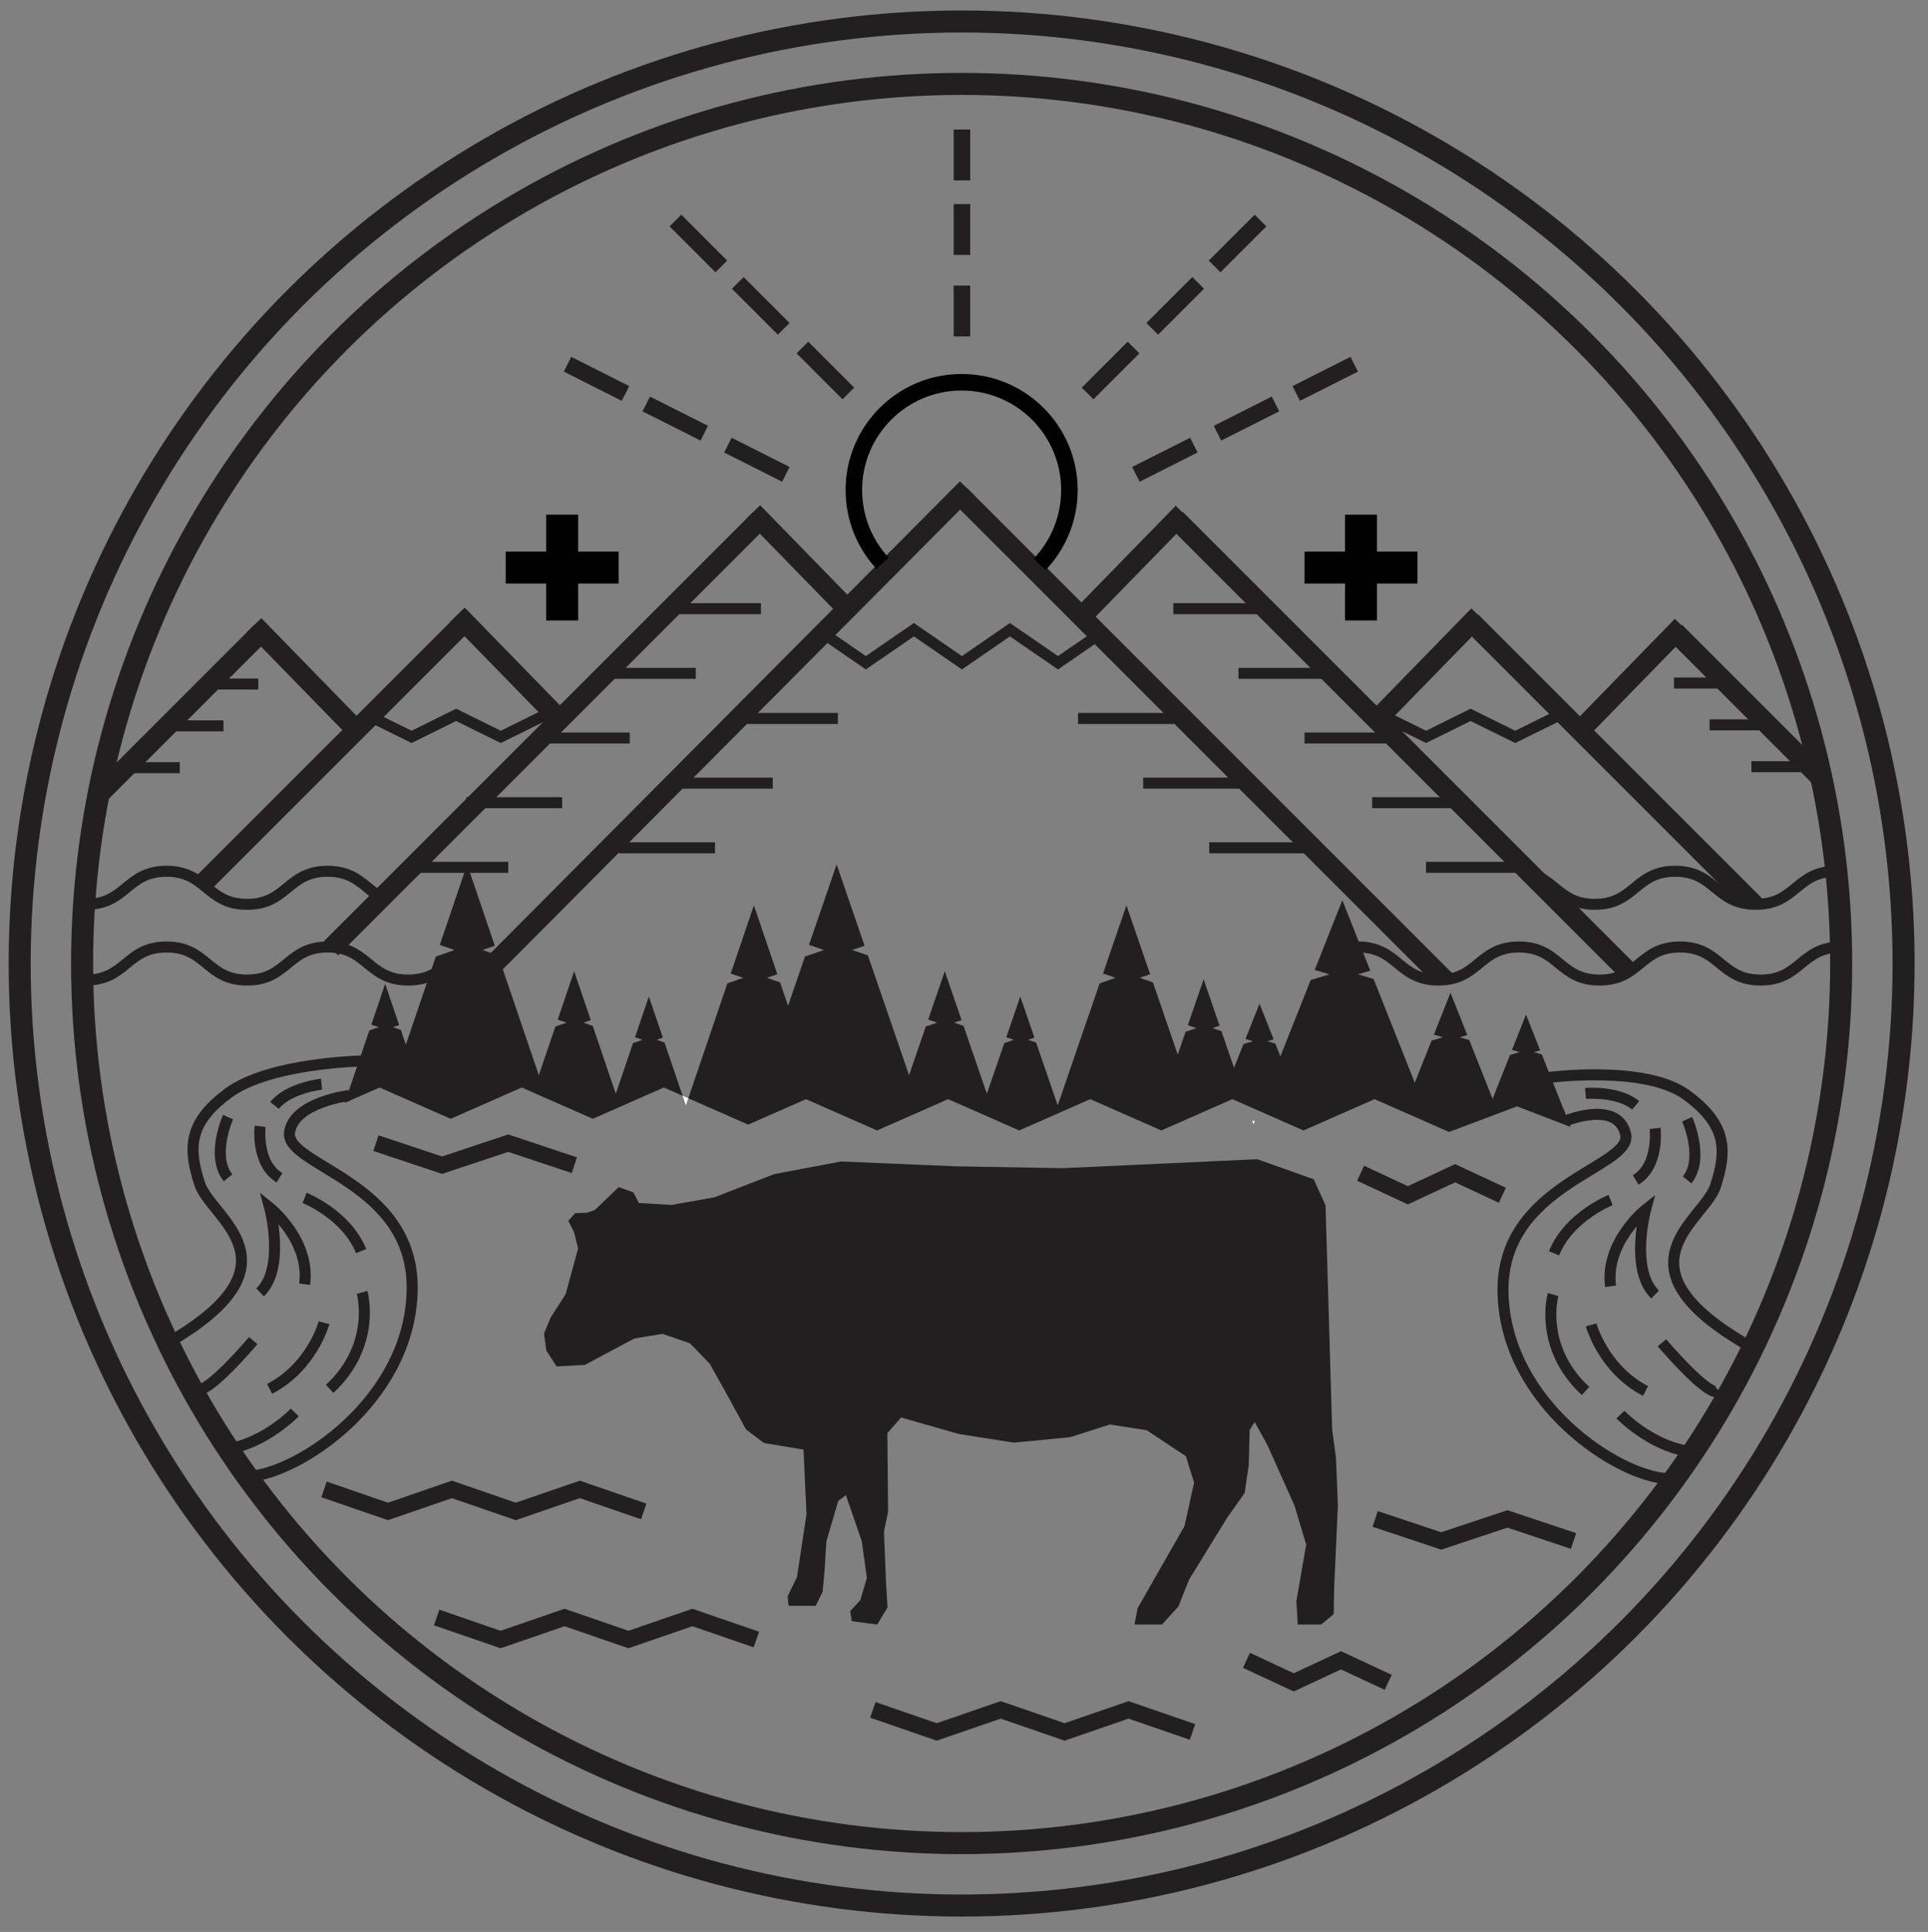 <?xml version="1.0" encoding="utf-8"?>
<!-- Generator: Adobe Illustrator 16.0.0, SVG Export Plug-In . SVG Version: 6.00 Build 0)  -->
<!DOCTYPE svg PUBLIC "-//W3C//DTD SVG 1.1//EN" "http://www.w3.org/Graphics/SVG/1.1/DTD/svg11.dtd">
<svg version="1.1" id="Layer_1" xmlns="http://www.w3.org/2000/svg" xmlns:xlink="http://www.w3.org/1999/xlink" x="0px" y="0px"
	 width="350px" height="350.695px" viewBox="0 0 350 350.695" enable-background="new 0 0 350 350.695" xml:space="preserve">
<rect x="0" y="0" width="350" height="350.695" fill="#808080" stroke="none"/>
<circle fill="none" stroke="#231F20" stroke-width="4" stroke-miterlimit="10" cx="174.571" cy="174.899" r="170.999"/>
<circle fill="none" stroke="#231F20" stroke-width="4" stroke-miterlimit="10" cx="174.571" cy="174.899" r="159.667"/>
<line fill="none" stroke="#231F20" stroke-width="3" stroke-miterlimit="10" x1="174.627" y1="51.841" x2="174.627" y2="61.075"/>
<line fill="none" stroke="#231F20" stroke-width="3" stroke-miterlimit="10" x1="174.627" y1="37.045" x2="174.627" y2="46.279"/>
<line fill="none" stroke="#231F20" stroke-width="3" stroke-miterlimit="10" x1="174.627" y1="23.507" x2="174.627" y2="32.741"/>
<line fill="none" stroke="#231F20" stroke-width="3" stroke-miterlimit="10" x1="205.779" y1="63.086" x2="197.441" y2="71.424"/>
<line fill="none" stroke="#231F20" stroke-width="3" stroke-miterlimit="10" x1="217.512" y1="51.354" x2="209.176" y2="59.691"/>
<line fill="none" stroke="#231F20" stroke-width="3" stroke-miterlimit="10" x1="228.834" y1="40.032" x2="220.498" y2="48.369"/>
<line fill="none" stroke="#231F20" stroke-width="3" stroke-miterlimit="10" x1="216.729" y1="80.797" x2="206.201" y2="86.106"/>
<line fill="none" stroke="#231F20" stroke-width="3" stroke-miterlimit="10" x1="231.543" y1="73.326" x2="221.016" y2="78.635"/>
<line fill="none" stroke="#231F20" stroke-width="3" stroke-miterlimit="10" x1="245.842" y1="66.116" x2="235.312" y2="71.425"/>
<line fill="none" stroke="#231F20" stroke-width="3" stroke-miterlimit="10" x1="132.137" y1="80.797" x2="142.665" y2="86.106"/>
<line fill="none" stroke="#231F20" stroke-width="3" stroke-miterlimit="10" x1="117.322" y1="73.326" x2="127.85" y2="78.635"/>
<line fill="none" stroke="#231F20" stroke-width="3" stroke-miterlimit="10" x1="103.025" y1="66.116" x2="113.553" y2="71.425"/>
<line fill="none" stroke="#231F20" stroke-width="3" stroke-miterlimit="10" x1="145.67" y1="63.086" x2="154.008" y2="71.424"/>
<line fill="none" stroke="#231F20" stroke-width="3" stroke-miterlimit="10" x1="133.937" y1="51.354" x2="142.274" y2="59.691"/>
<line fill="none" stroke="#231F20" stroke-width="3" stroke-miterlimit="10" x1="122.615" y1="40.032" x2="130.952" y2="48.369"/>
<polygon fill="#231F20" points="260.309,178.506 264.332,177.372 175.576,88.615 172.996,91.193 "/>
<polygon fill="#231F20" points="88.866,178.385 176.871,89.924 174.262,87.377 86.256,175.838 "/>
<line fill="none" stroke="#231F20" stroke-width="2" stroke-miterlimit="10" x1="112.363" y1="153.897" x2="129.8" y2="153.897"/>
<line fill="none" stroke="#231F20" stroke-width="2" stroke-miterlimit="10" x1="122.845" y1="142.159" x2="140.282" y2="142.159"/>
<line fill="none" stroke="#231F20" stroke-width="2" stroke-miterlimit="10" x1="134.67" y1="130.42" x2="152.107" y2="130.42"/>
<line fill="none" stroke="#231F20" stroke-width="2" stroke-miterlimit="10" x1="236.957" y1="153.897" x2="219.52" y2="153.897"/>
<line fill="none" stroke="#231F20" stroke-width="2" stroke-miterlimit="10" x1="224.963" y1="142.159" x2="207.527" y2="142.159"/>
<line fill="none" stroke="#231F20" stroke-width="2" stroke-miterlimit="10" x1="213.137" y1="130.42" x2="195.701" y2="130.42"/>
<polyline fill="none" stroke="#231F20" stroke-width="2" stroke-miterlimit="10" points="148.463,114.305 157.18,120.305 
	165.899,114.305 174.621,120.305 183.34,114.305 192.066,120.305 200.791,114.305 "/>
<rect x="252.86" y="77.148" transform="matrix(-0.707 0.707 -0.707 -0.707 530.589 51.238)" fill="#231F20" width="3.646" height="116.72"/>
<rect x="192.491" y="100.52" transform="matrix(-0.698 0.716 -0.716 -0.698 422.376 26.687)" fill="#231F20" width="26.146" height="3.648"/>
<polygon fill="#231F20" points="316.055,164.414 320.246,163.449 268.352,111.555 265.773,114.133 "/>
<rect x="246.14" y="119.122" transform="matrix(-0.698 0.716 -0.716 -0.698 526.808 19.89)" fill="#231F20" width="26.146" height="3.648"/>
<rect x="315.702" y="109.163" transform="matrix(-0.707 0.707 -0.707 -0.707 632.728 -5.607)" fill="#231F20" width="3.647" height="38.222"/>
<rect x="283.088" y="121.04" transform="matrix(-0.698 0.716 -0.716 -0.698 590.919 -3.329)" fill="#231F20" width="26.146" height="3.648"/>
<rect x="97.256" y="78.1" transform="matrix(0.707 0.707 -0.707 0.707 123.18 -31.049)" fill="#231F20" width="3.647" height="110.212"/>
<rect x="132.822" y="100.52" transform="matrix(0.698 0.716 -0.716 0.698 117.26 -73.553)" fill="#231F20" width="26.146" height="3.648"/>
<rect x="58.815" y="103.002" transform="matrix(0.707 0.707 -0.707 0.707 114.352 -2.869)" fill="#231F20" width="3.647" height="67.199"/>
<rect x="79.175" y="119.122" transform="matrix(0.698 0.716 -0.716 0.698 114.388 -29.544)" fill="#231F20" width="26.145" height="3.648"/>
<rect x="30.735" y="108.593" transform="matrix(0.707 0.707 -0.707 0.707 101.191 14.938)" fill="#231F20" width="3.647" height="42.115"/>
<rect x="42.226" y="121.04" transform="matrix(0.698 0.716 -0.716 0.698 104.625 -2.518)" fill="#231F20" width="26.146" height="3.647"/>
<path fill="none" stroke="#010101" stroke-width="3" stroke-miterlimit="10" d="M160.212,102.243
	c-3.231-3.488-5.206-8.158-5.206-13.291c0-10.805,8.76-19.564,19.564-19.564c10.807,0,19.566,8.76,19.566,19.564
	c0,5.236-2.057,9.99-5.404,13.502"/>
<polygon fill="#231F20" points="81.81,203.084 94.711,197.407 107.612,203.084 120.515,197.407 123.917,198.905 123.875,198.777 
	120.633,189.245 119.207,188.749 120.332,188.358 117.792,180.889 115.278,188.278 116.633,188.749 114.917,189.346 111.79,198.542 
	111.446,197.534 107.601,186.223 105.909,185.635 107.244,185.172 104.229,176.308 101.248,185.077 102.855,185.635 
	100.816,186.344 97.815,195.172 96.828,192.268 90.42,173.427 87.602,172.448 89.826,171.674 84.806,156.911 79.838,171.517 
	82.518,172.448 79.122,173.627 73.676,189.64 72.764,186.954 71.336,186.459 72.462,186.068 69.922,178.599 67.41,185.989 
	68.765,186.459 67.046,187.056 63.853,196.446 63.295,198.088 62.581,200.192 68.909,197.407 "/>
<polygon fill="#231F20" points="146.318,199.524 159.219,205.203 172.122,199.524 185.021,205.203 197.924,199.524 210.824,205.203 
	223.727,199.524 236.629,205.203 249.529,199.524 262.98,205.444 263.135,205.444 275.389,200.833 285.123,204.573 283.834,201.253 
	283.816,201.295 283.705,201.012 283.172,199.67 279.895,191.416 278.453,190.985 279.59,190.647 277.023,184.176 274.484,190.578 
	275.854,190.985 274.117,191.501 270.957,199.465 270.609,198.592 266.723,188.796 265.014,188.289 266.363,187.887 263.316,180.21 
	260.303,187.803 261.928,188.289 259.867,188.901 256.834,196.547 255.836,194.032 249.359,177.713 246.512,176.866 
	248.758,176.198 243.684,163.411 238.664,176.061 241.371,176.866 237.939,177.887 232.436,191.756 231.514,189.43 230.072,189.002 
	231.211,188.664 228.643,182.194 226.102,188.593 227.473,189.002 225.734,189.518 224.023,193.834 221.738,187.182 
	220.113,186.625 221.395,186.184 218.5,177.764 215.637,186.094 217.182,186.625 215.223,187.297 213.801,191.438 209.297,178.33 
	206.883,177.501 208.787,176.846 204.49,164.343 200.238,176.712 202.531,177.501 199.625,178.5 194.223,194.217 193.279,196.964 
	192.01,200.655 191.898,200.327 191.367,198.778 188.09,189.246 186.648,188.75 187.785,188.358 185.219,180.889 182.678,188.278 
	184.049,188.75 182.312,189.346 179.15,198.542 178.805,197.534 174.918,186.223 173.209,185.634 174.557,185.171 171.51,176.307 
	168.498,185.077 170.124,185.634 168.062,186.343 165.029,195.171 164.03,192.268 157.555,173.426 154.706,172.448 156.953,171.674 
	151.88,156.911 146.86,171.518 149.567,172.448 146.134,173.627 143.059,182.577 141.615,178.33 139.227,177.501 141.111,176.846 
	136.86,164.343 132.653,176.712 134.922,177.501 132.046,178.5 126.701,194.217 125.767,196.964 124.953,199.36 135.821,204.143 "/>
<polygon fill="#FFFFFF" points="124.513,200.655 124.953,199.36 123.917,198.905 124.401,200.327 "/>
<polygon fill="#FFFFFF" points="227.793,203.459 227.33,203.459 227.545,204.084 "/>
<path fill="none" stroke="#231F20" stroke-width="2" stroke-miterlimit="10" d="M65.781,192.592c0,0-16.79,0.295-24.29,5.795
	s-7.25,10.25-5.25,16.5s19.25,14.5-6.047,29.023"/>
<path fill="none" stroke="#231F20" stroke-width="2" stroke-miterlimit="10" d="M63.364,198.86c0,0-9.875,1.19-10.792,6.584
	c-1.063,6.256,22.75,8.916,22.25,28.916s-20.916,33.33-29.958,33.664"/>
<path fill="none" stroke="#231F20" stroke-width="2" stroke-miterlimit="10" d="M58.368,196.797c0,0-5.928,0.639-8.53,3.856"/>
<path fill="none" stroke="#231F20" stroke-width="2" stroke-miterlimit="10" d="M47.216,204.444c0,0-0.811,6.715,3.523,9.356"/>
<path fill="none" stroke="#231F20" stroke-width="2" stroke-miterlimit="10" d="M55.293,217.444c0,0,7.587,3,10.267,9.666"/>
<path fill="none" stroke="#231F20" stroke-width="2" stroke-miterlimit="10" d="M65.733,234.6c0,0,2.721,9.51-5.886,17.51"/>
<path fill="none" stroke="#231F20" stroke-width="2" stroke-miterlimit="10" d="M53.511,256.393c0,0-5.289,5.515-12.113,6.615"/>
<path fill="none" stroke="#231F20" stroke-width="2" stroke-miterlimit="10" d="M55.299,233.11c1.059-8-6.351-13.908-6.351-13.908
	s2.912,10.89-1.732,15.398"/>
<path fill="none" stroke="#231F20" stroke-width="2" stroke-miterlimit="10" d="M58.824,240.11c0,0-2.168,8-9.876,12"/>
<path fill="none" stroke="#231F20" stroke-width="2" stroke-miterlimit="10" d="M45.968,243.356c0,0-8.719,10.308-10.376,8.754"/>
<path fill="none" stroke="#231F20" stroke-width="2" stroke-miterlimit="10" d="M41.397,202.778c0,0-3.175,7.047,0,11.022"/>
<path fill="none" stroke="#231F20" stroke-width="2" stroke-miterlimit="10" d="M281.197,195.581c0,0,17.484-2.308,24.984,3.192
	s7.25,10.25,5.25,16.5s-19.25,14.5,6.047,29.024"/>
<path fill="none" stroke="#231F20" stroke-width="2" stroke-miterlimit="10" d="M284.416,203.393c0,0,9.186-3.729,10.686,2.438
	s-22.75,8.917-22.25,28.917s20.916,33.329,29.957,33.664"/>
<path fill="none" stroke="#231F20" stroke-width="2" stroke-miterlimit="10" d="M287.826,198.483c0,0,5.941-0.5,9.107,2.166"/>
<path fill="none" stroke="#231F20" stroke-width="2" stroke-miterlimit="10" d="M300.457,204.831c0,0,0.811,6.715-3.523,9.356"/>
<path fill="none" stroke="#231F20" stroke-width="2" stroke-miterlimit="10" d="M292.379,217.831c0,0-7.586,3-10.266,9.666"/>
<path fill="none" stroke="#231F20" stroke-width="2" stroke-miterlimit="10" d="M281.939,234.987c0,0-2.721,9.51,5.887,17.51"/>
<path fill="none" stroke="#231F20" stroke-width="2" stroke-miterlimit="10" d="M294.162,256.78c0,0,5.289,5.515,12.113,6.615"/>
<path fill="none" stroke="#231F20" stroke-width="2" stroke-miterlimit="10" d="M292.375,233.497c-1.059-8,6.35-13.908,6.35-13.908
	s-2.91,10.89,1.732,15.398"/>
<path fill="none" stroke="#231F20" stroke-width="2" stroke-miterlimit="10" d="M288.85,240.497c0,0,2.168,8,9.875,12"/>
<path fill="none" stroke="#231F20" stroke-width="2" stroke-miterlimit="10" d="M301.705,243.743c0,0,8.719,10.308,10.377,8.754"/>
<path fill="none" stroke="#231F20" stroke-width="2" stroke-miterlimit="10" d="M306.275,203.165c0,0,3.176,7.047,0,11.022"/>
<path fill="none" stroke="#231F20" stroke-width="2" stroke-miterlimit="10" d="M246.512,171.901c7.309,0,7.309,6,14.619,6
	c7.309,0,7.309-6,14.617-6c7.311,0,7.311,6,14.621,6c7.309,0,7.309-6,14.615-6c7.314,0,7.314,6,14.627,6c7.314,0,7.314-6,14.627-6"
	/>
<line fill="none" stroke="#231F20" stroke-width="2" stroke-miterlimit="10" x1="266.521" y1="145.702" x2="249.086" y2="145.702"/>
<line fill="none" stroke="#231F20" stroke-width="2" stroke-miterlimit="10" x1="254.254" y1="133.964" x2="236.818" y2="133.964"/>
<line fill="none" stroke="#231F20" stroke-width="2" stroke-miterlimit="10" x1="242.262" y1="122.227" x2="224.826" y2="122.227"/>
<line fill="none" stroke="#231F20" stroke-width="2" stroke-miterlimit="10" x1="230.436" y1="110.489" x2="213" y2="110.489"/>
<line fill="none" stroke="#231F20" stroke-width="2" stroke-miterlimit="10" x1="276.309" y1="157.44" x2="258.871" y2="157.44"/>
<line fill="none" stroke="#231F20" stroke-width="2" stroke-miterlimit="10" x1="327.879" y1="139.172" x2="317.941" y2="139.172"/>
<line fill="none" stroke="#231F20" stroke-width="2" stroke-miterlimit="10" x1="320.285" y1="131.579" x2="310.348" y2="131.579"/>
<line fill="none" stroke="#231F20" stroke-width="2" stroke-miterlimit="10" x1="313.816" y1="123.985" x2="303.881" y2="123.985"/>
<line fill="none" stroke="#231F20" stroke-width="2" stroke-miterlimit="10" x1="32.635" y1="139.356" x2="22.698" y2="139.356"/>
<line fill="none" stroke="#231F20" stroke-width="2" stroke-miterlimit="10" x1="40.56" y1="131.762" x2="30.623" y2="131.762"/>
<line fill="none" stroke="#231F20" stroke-width="2" stroke-miterlimit="10" x1="46.886" y1="124.168" x2="36.949" y2="124.168"/>
<line fill="none" stroke="#231F20" stroke-width="2" stroke-miterlimit="10" x1="84.616" y1="145.702" x2="102.053" y2="145.702"/>
<line fill="none" stroke="#231F20" stroke-width="2" stroke-miterlimit="10" x1="96.884" y1="133.964" x2="114.321" y2="133.964"/>
<line fill="none" stroke="#231F20" stroke-width="2" stroke-miterlimit="10" x1="108.876" y1="122.227" x2="126.313" y2="122.227"/>
<line fill="none" stroke="#231F20" stroke-width="2" stroke-miterlimit="10" x1="120.703" y1="110.489" x2="138.14" y2="110.489"/>
<line fill="none" stroke="#231F20" stroke-width="2" stroke-miterlimit="10" x1="74.831" y1="157.44" x2="92.268" y2="157.44"/>
<polyline fill="none" stroke="#231F20" stroke-width="2" stroke-miterlimit="10" points="66.62,129.762 74.716,133.762 
	82.808,129.762 90.907,133.762 99.005,129.762 "/>
<polyline fill="none" stroke="#231F20" stroke-width="2" stroke-miterlimit="10" points="250.779,129.762 258.875,133.762 
	266.967,129.762 275.064,133.762 283.164,129.762 "/>
<polygon fill="#010101" points="236.818,100.127 244.174,100.127 244.174,93.422 249.971,93.422 249.971,100.127 257.326,100.127 
	257.326,105.926 249.971,105.926 249.971,112.631 244.174,112.631 244.174,105.926 236.818,105.926 "/>
<polygon fill="#010101" points="91.8,100.127 99.155,100.127 99.155,93.422 104.953,93.422 104.953,100.127 112.308,100.127 
	112.308,105.926 104.953,105.926 104.953,112.631 99.155,112.631 99.155,105.926 91.8,105.926 "/>
<g>
	<defs>
		<rect id="SVGID_1_" x="15.269" y="164.012" width="69.136" height="18.765"/>
	</defs>
	<clipPath id="SVGID_2_">
		<use xlink:href="#SVGID_1_"  overflow="visible"/>
	</clipPath>
	<path clip-path="url(#SVGID_2_)" fill="none" stroke="#231F20" stroke-width="2" stroke-miterlimit="10" d="M1,171.901
		c7.31,0,7.31,6,14.62,6c7.308,0,7.308-6,14.616-6c7.311,0,7.311,6,14.621,6c7.309,0,7.309-6,14.618-6c7.313,0,7.313,6,14.626,6
		c7.314,0,7.314-6,14.627-6"/>
</g>
<g>
	<defs>
		<rect id="SVGID_3_" x="15.269" y="150.266" width="53.638" height="18.765"/>
	</defs>
	<clipPath id="SVGID_4_">
		<use xlink:href="#SVGID_3_"  overflow="visible"/>
	</clipPath>
	<path clip-path="url(#SVGID_4_)" fill="none" stroke="#231F20" stroke-width="2" stroke-miterlimit="10" d="M1,158.155
		c7.31,0,7.31,6,14.62,6c7.308,0,7.308-6,14.616-6c7.311,0,7.311,6,14.621,6c7.309,0,7.309-6,14.617-6c7.314,0,7.314,6,14.627,6
		c7.314,0,7.314-6,14.627-6"/>
</g>
<g>
	<defs>
		<rect id="SVGID_5_" x="279.146" y="150.266" width="53.119" height="18.765"/>
	</defs>
	<clipPath id="SVGID_6_">
		<use xlink:href="#SVGID_5_"  overflow="visible"/>
	</clipPath>
	<path clip-path="url(#SVGID_6_)" fill="none" stroke="#231F20" stroke-width="2" stroke-miterlimit="10" d="M274.879,158.155
		c7.311,0,7.311,6,14.621,6c7.307,0,7.307-6,14.615-6c7.311,0,7.311,6,14.623,6c7.307,0,7.307-6,14.615-6c7.314,0,7.314,6,14.627,6
		c7.314,0,7.314-6,14.627-6"/>
</g>
<polyline fill="none" stroke="#231F20" stroke-width="3" stroke-miterlimit="10" points="58.824,270.36 70.427,274.36 
	82.033,270.36 93.637,274.36 105.247,270.36 116.858,274.36 "/>
<polyline fill="none" stroke="#231F20" stroke-width="3" stroke-miterlimit="10" points="158.45,310.383 170.053,314.383 
	181.658,310.383 193.262,314.383 204.873,310.383 216.484,314.383 "/>
<polyline fill="none" stroke="#231F20" stroke-width="3" stroke-miterlimit="10" points="79.272,293.61 90.875,297.61 
	102.481,293.61 114.084,297.61 125.695,293.61 137.306,297.61 "/>
<polygon fill="#231F20" points="173.633,211.717 152.658,210.834 140.53,213.133 129.688,217.338 121.922,218.719 115.982,218.375 
	114.979,216.442 112.304,215.493 107.955,219.668 106.479,220.157 104.425,220.211 103.159,221.598 104.184,223.602 
	104.948,226.615 102.686,234.912 99.939,239.211 98.758,242.061 99.181,245.163 101.048,248.036 106.156,247.764 115.168,242.963 
	120.266,242.12 125.268,243.85 128.865,247.581 132.241,253.627 135.414,259.459 138.688,261.939 145.869,263.137 146.407,274.881 
	144.684,286.258 142.983,289.756 143.158,291.492 148.074,291.492 149.337,288.95 149.706,284.92 150.005,279.831 152.174,272.458 
	153.56,271.398 156.46,279.822 157.368,286.434 156.166,290.489 154.346,292.432 154.626,294.273 159.247,294.891 161.112,291.805 
	160.841,287.249 160.471,278.043 161.222,274.408 161.087,260.156 163.578,257.305 174.107,260.309 184.043,261.868 194.23,260.891 
	201.469,258.576 208.162,259.618 215.283,264.336 216.77,269.122 215.029,277.024 211.396,283.368 206.523,291.911 205.953,294.891 
	210.938,294.891 213.918,291.624 215.857,286.734 222.807,275.446 225.945,271.01 226.689,265.99 226.859,259.594 227.766,258.12 
	230.109,262.367 234.994,273.305 237.121,280.391 235.34,290.635 235.59,294.891 239.834,294.891 242.117,292.994 242.201,288.035 
	242.873,273.225 242.531,264.68 241.826,259.372 240.633,218.799 238.479,214.057 228.227,210.422 193.01,212.051 "/>
<polyline fill="none" stroke="#231F20" stroke-width="3" stroke-miterlimit="10" points="249.639,275.717 261.639,279.717 
	273.648,275.717 285.656,279.717 "/>
<polyline fill="none" stroke="#231F20" stroke-width="3" stroke-miterlimit="10" points="68.247,207.508 80.247,211.508 
	92.256,207.508 104.264,211.508 "/>
<polyline fill="none" stroke="#231F20" stroke-width="3" stroke-miterlimit="10" points="246.998,212.969 255.572,216.969 
	264.152,212.969 272.73,216.969 "/>
<polyline fill="none" stroke="#231F20" stroke-width="3" stroke-miterlimit="10" points="226.279,301.383 234.854,305.383 
	243.434,301.383 252.012,305.383 "/>
</svg>
